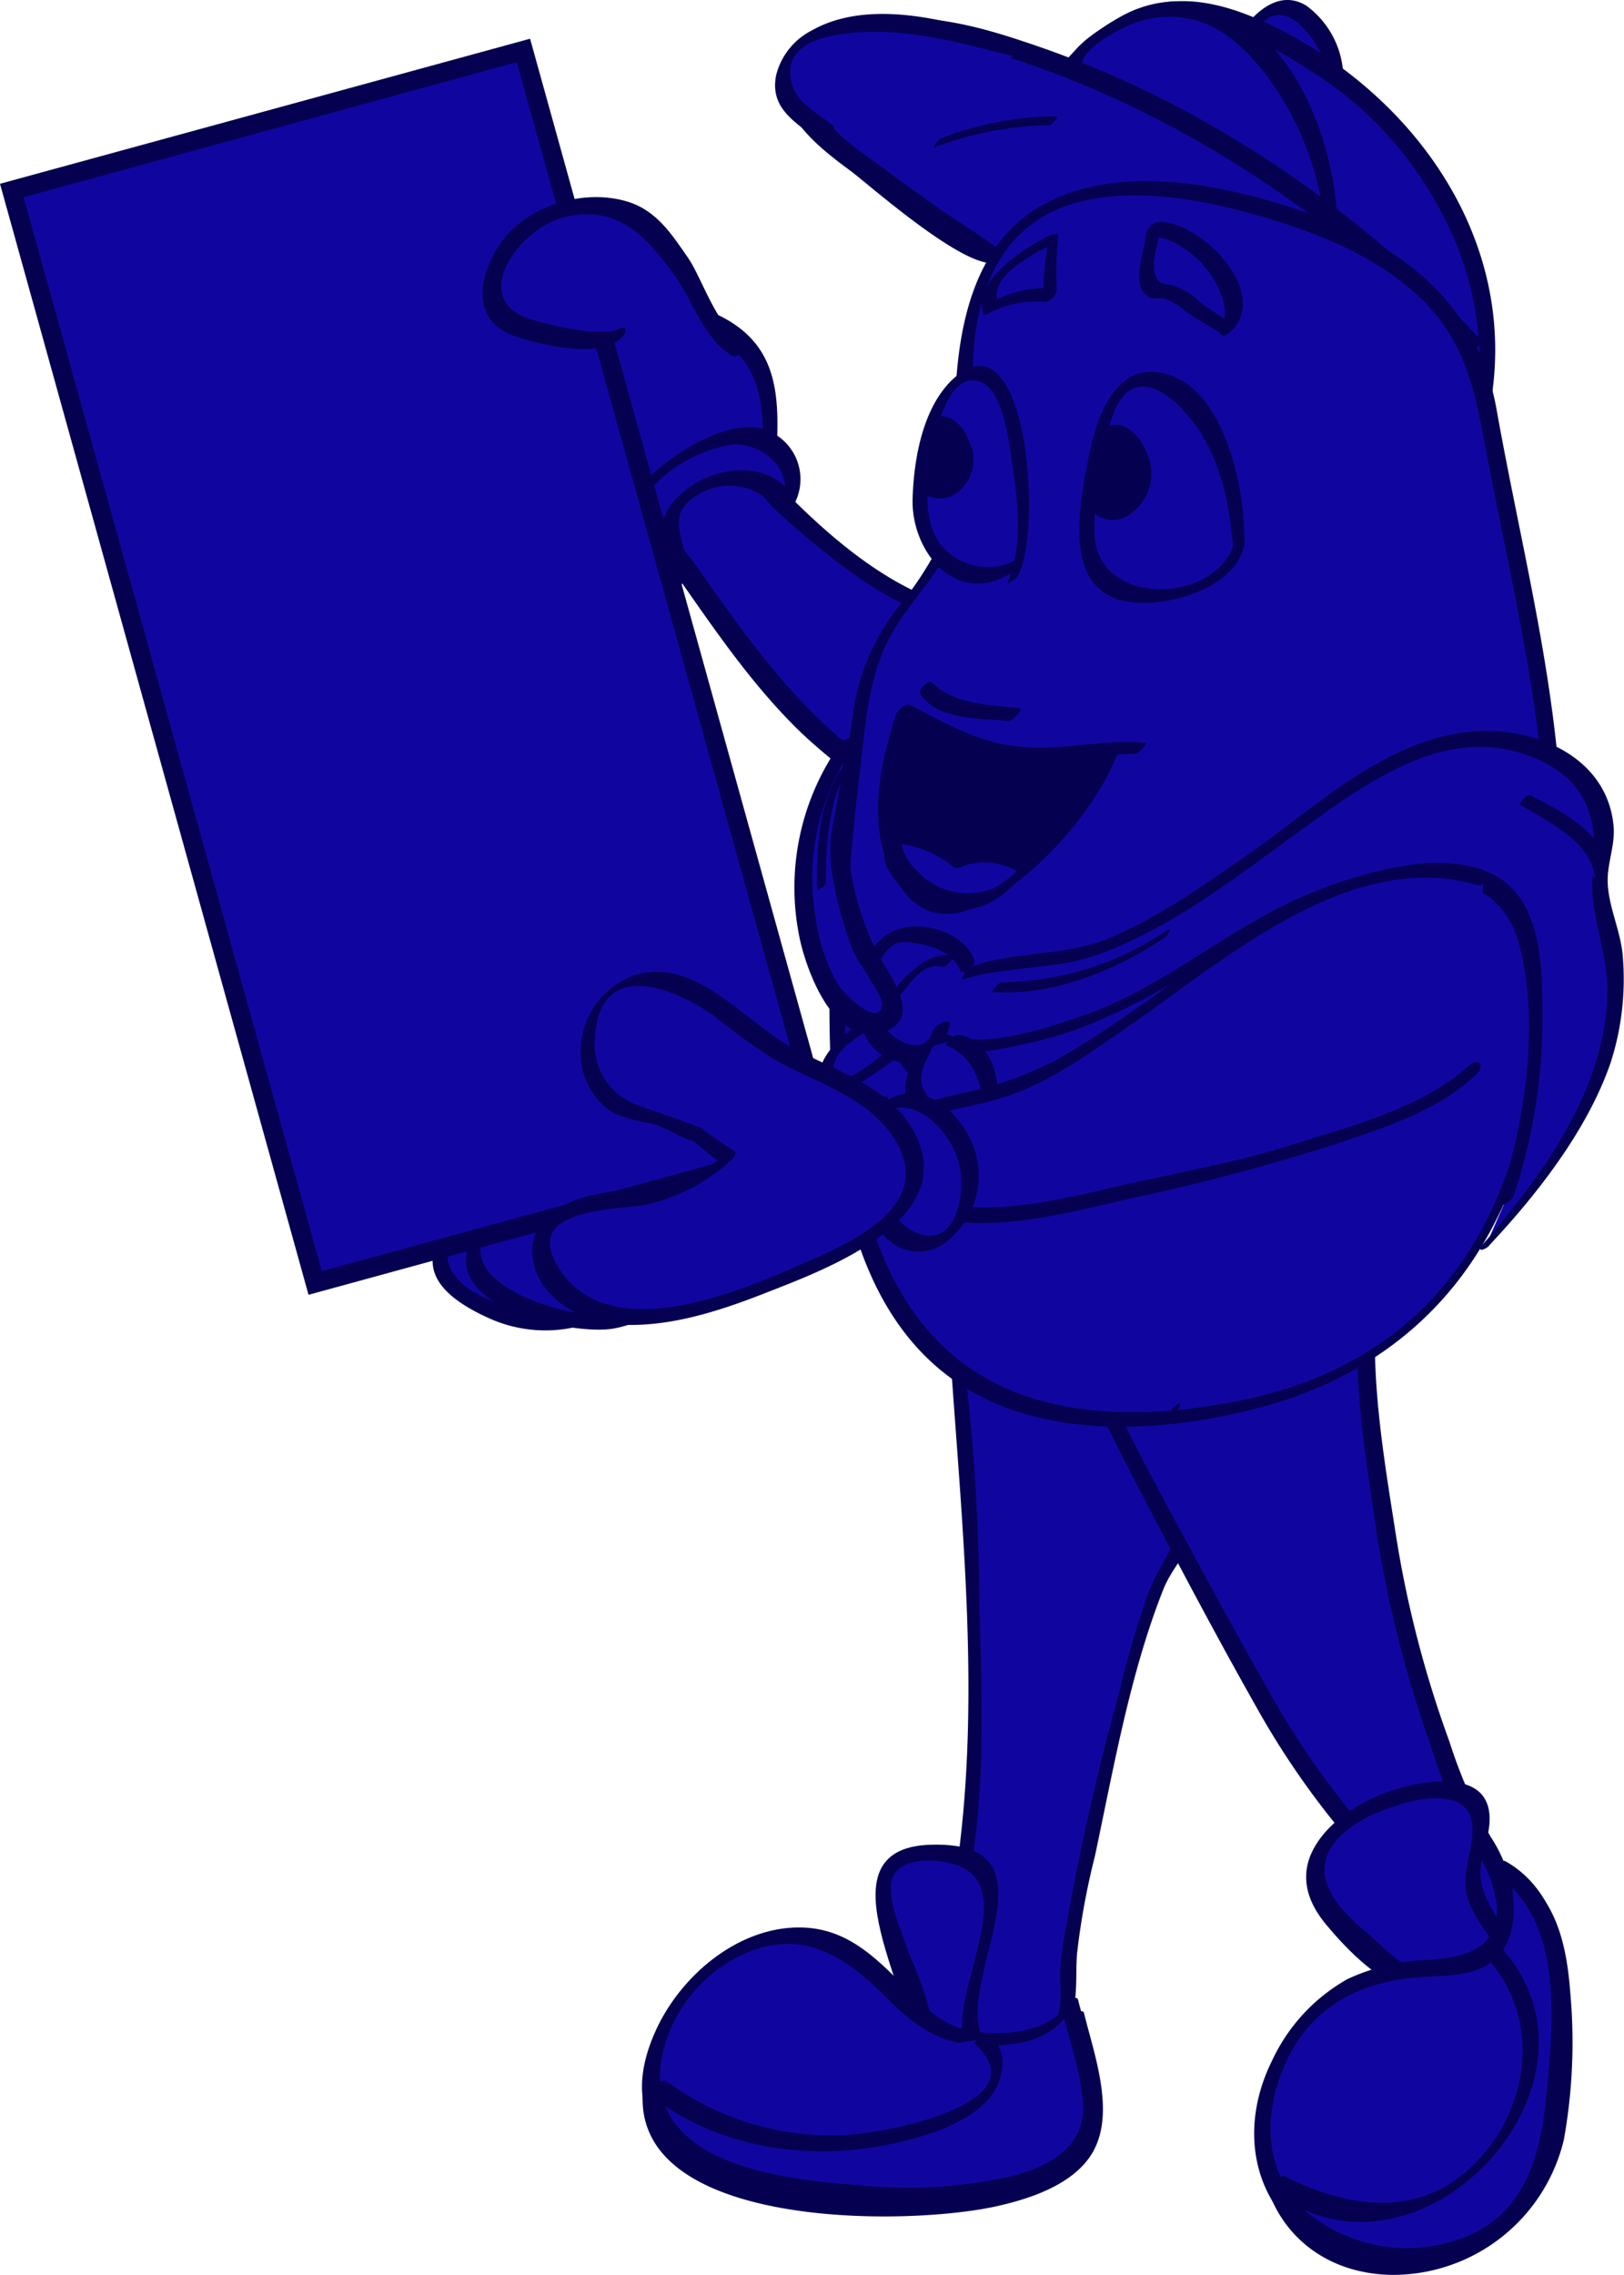 <svg id="Icons" xmlns="http://www.w3.org/2000/svg" viewBox="0 0 147.7 206.82"><defs><style>.cls-1{fill:#10069f;}.cls-2{fill:#050050;}</style></defs><title>og-brochure-mobile</title><path class="cls-1" d="M70,42.13c0-3,.57-6.8-.94-9.26-2.65-4-9.07-5.29-13.42-5.48C46.24,26.82,40,39.11,47.75,45.72c2.08,1.7,4.72,3,7.37,1.89"/><path class="cls-2" d="M70.58,41.72c.39-6,.23-10.82-6-13.41-4.65-1.93-10.74-2.74-15.18.08a12.6,12.6,0,0,0-6,11.08c.36,5.4,5.92,10.85,11.43,8.72.29-.11,1.31-1.35.67-1.21-11.9,2.62-14.16-17.33-2-18.72a20.49,20.49,0,0,1,11.55,2.35c4.8,2.69,4.26,7.11,4.42,11.92,0,.29,1-.47,1.07-.82Z"/><path class="cls-1" d="M40.17,113.23c-1.66,3.48,5.47,6.61,8,7,3.65.52,8.45-.7,10.61-4.17,5.14-7.82-16.08-13-19.4-6.43-1.16,2.26,1.66,4,1,4.35"/><path class="cls-2" d="M39.53,113.59c-1,3.08,2.38,5.08,4.77,6.18a12.41,12.41,0,0,0,9.43.48c3.91-1.36,8.8-6,5.3-10.12-3.16-3.74-10-4.92-14.57-4.12a8.24,8.24,0,0,0-5.1,2.6,3.94,3.94,0,0,0-1,2.94c.09.76,1.5,2.25,1.36,2.73-.18.65,1-.14,1.06-.26.71-.85,0-.87,0-1.7-.1-2.22-.95-3.53,1.47-4.44a9.43,9.43,0,0,1,2.16-.47,18.56,18.56,0,0,1,10.65,2c5.54,3,4.46,8.7-2.64,10-3.3.58-13.2-1.38-11.56-6.53.18-.55-1.14.3-1.28.72Z"/><path class="cls-1" d="M43.22,113.1c-1.66,3.48,6.57,6.74,9.06,7.08,3.65.52,8.45-.7,10.61-4.17,5.14-7.82-16.08-13-19.4-6.43-1.16,2.26-.1,2-.77,2.35"/><path class="cls-2" d="M42.58,113.46c-1.83,5.53,9.55,7.94,13.16,7.34,3.93-.66,10.65-4.74,8.19-9.6-2.18-4.3-9.27-5.59-13.56-5.37a10.26,10.26,0,0,0-5.87,1.85,6.34,6.34,0,0,0-1.66,1.93c-.05.09-1,2.75-.52,2.22-.22.24-.45.93.14.7a2.33,2.33,0,0,0,1.2-1.08c.5-.75.23-1.85,1-2.65a5.69,5.69,0,0,1,2.78-1.21,18,18,0,0,1,11.69,1.86c1.41.76,3.07,1.91,3.58,3.52,1.25,4-4.41,6.43-7.63,6.62s-12.68-2.35-11.24-6.84c.18-.55-1.14.3-1.28.72Z"/><path class="cls-1" d="M89.48,56.14c-7.09.07-16.8-8.54-21.67-13.88a14.61,14.61,0,0,0-8.49,5.23c4,5.31,7.57,11.33,12.37,16.4,2.86,3.58,11.83,9.75,12.74,12.73"/><path class="cls-2" d="M89.92,55.65c-8.44-.63-16-8.11-21.41-14-.11-.12-.3-.08-.43-.05a17.24,17.24,0,0,0-9.27,5.77c-.17.2-.39.58-.2.83,4.48,6.08,8.43,12.65,13.83,18,3.68,3.65,8.62,6.55,11.35,11.05.27.44,1.41-.69,1.32-1.09-.88-3.83-6.53-7.07-9.28-9.52-4.92-4.39-8.72-9.79-12.49-15.17C62.45,50.17,60.67,48.52,61,47c.43-2,4.84-4.38,6.7-3.46,1,.47,1.94,2,2.73,2.71q1.77,1.66,3.65,3.2c4.19,3.43,9.32,7.19,15,7.19.35,0,1.15-1,.88-1Z"/><path class="cls-1" d="M60.54,53.77c-4.26.09-3.49-7.38-1.68-9.53,1.52-2.12,7.23-5.18,9.85-4.56s4.35,4.17,2.83,6.3c-2.06-4.09-9.36-2.88-10.68,1.5-.42,1.74,3.25,8-2.36,5.61"/><path class="cls-2" d="M61,53.27c-4-.9-3.53-7-1.19-9.47a12.87,12.87,0,0,1,6.42-3.32c2.87-.53,6.46,2.36,4.68,5.53l1.34-.69c-2.2-3.72-7.53-3-10.33-.38a5,5,0,0,0-1.83,3.79,16.77,16.77,0,0,0,.54,2.39c.36,1.69.23,1.86-1.54,1.25-.55-.19-1.81,1.14-1.16,1.41,2.6,1.1,4.82.09,4.42-2.92-.31-2.39-1.67-4.2,1.11-5.87a5.37,5.37,0,0,1,7.38,1.62c.28.48,1.22-.48,1.34-.69a4.76,4.76,0,0,0-3.11-7c-3-.53-6.76,1.74-9,3.54a8.72,8.72,0,0,0-3.31,6.33c-.2,2.33.43,5.72,3.42,5.45.24,0,1.13-.9.79-1Z"/><polygon class="cls-1" points="75.19 103.91 28.66 116.65 1.07 17.32 47.6 4.58 75.19 103.91"/><path class="cls-2" d="M28.06,117.72,0,16.71,48.21,3.52l28.06,101ZM2.15,17.93l27.12,97.65L74.12,103.3,47,5.65Z"/><path class="cls-1" d="M87,123.2c.28,2.83.57,4.35.76,6.61.38,7.75.7,16.54.76,24.19s0,14.55-2.3,22.3c-.57,2.08-1.7,4.72-1.51,7,.38,3,1.89,2.83,4.91,3,1.89,0,4.35.19,6-1.13,1.92-1.49,1.56-4.5,1.53-6.58-.05-3.24,6.39-31.29,8.53-35.32,1.11-2.09,2.64-3.11,2.76-5.34-.18,0,2.91-14.74,4.32-14.74"/><path class="cls-2" d="M86.46,123.62c1,14.62,2.61,29.85.79,44.46a73.58,73.58,0,0,1-2.59,11.27c-.51,1.79-1.33,4.4-.22,6.15,1.79,2.8,8.83,1.91,11.13.28,2.81-2,2.17-5.12,2.38-8.12a66.28,66.28,0,0,1,1.63-8.9c1.7-8,3.18-16.53,6.18-24.15.77-2,2.32-3.47,3.05-5.42a22.42,22.42,0,0,0,.71-3.56c.39-1.95.84-3.89,1.33-5.81.16-.61,1.24-5.84,1.67-6s1.45-1.53.53-1.26c-1.66.5-2.25,3.07-2.69,4.45a81,81,0,0,0-2.42,9.84c-.56,3.09-2.5,5.31-3.58,8.18a90.7,90.7,0,0,0-2.61,9,226.27,226.27,0,0,0-5.08,22.79,21.85,21.85,0,0,0-.24,2.31c-.12,2.68.89,5.39-3.31,6.41a14,14,0,0,1-4,0c-5-.37-3.58-4.74-2.52-8.4a63.32,63.32,0,0,0,2-9.2c1-7.39.66-15,.46-22.41a186.39,186.39,0,0,0-1.52-22.77c0-.33-1.11.46-1.08.83Z"/><path class="cls-1" d="M100,126.14c-.15.91,12.85,25,16.57,31.28s4.43,5.93,8.78,11.5c1,1.28,11,10.49,12.42,10.32l-1.23-8.33c-1-3.2-1.69-2.94-3-5.72a131.13,131.13,0,0,1-6.61-20.69c-.95-5.37-1.7-11.14-2.46-16.71a46.63,46.63,0,0,1-.14-8.12"/><path class="cls-2" d="M99.42,126.56c.06,1.17,1,2.57,1.53,3.58,1.25,2.55,2.56,5.06,3.87,7.58,3.14,6,6.34,12,9.69,17.92a75.05,75.05,0,0,0,10.91,14.71,82.6,82.6,0,0,0,6.47,5.92c1.31,1.11,3.41,3.48,5.26,3.65.53,0,1.37-.62,1.28-1.2-.38-2.64-.55-5.43-1.17-8a12.94,12.94,0,0,0-1.7-3.74,47.44,47.44,0,0,1-3.75-8.67A99.88,99.88,0,0,1,127,139.85c-1.06-6.81-2.27-13.69-1.89-20.59,0-.9-1.57.15-1.61.8-.32,6.11.64,12.07,1.53,18.1a106,106,0,0,0,4.88,19.93,75,75,0,0,0,2.92,7.74c1,2,2.48,3.69,3,5.93.63,2.59.8,5.37,1.2,8l1.28-1.2c-1.92-.17-4.31-2.85-5.68-4a77.45,77.45,0,0,1-6.05-5.55,75.65,75.65,0,0,1-10.77-14.53c-3.15-5.53-6.19-11.12-9.2-16.72-1.4-2.6-2.79-5.21-4.13-7.84-.59-1.15-1.84-2.83-2-4.16,0-.29-1.09.44-1.07.82Z"/><path class="cls-1" d="M121.58,6.7c-.43-3.26-4.25-8.65-7.51-4.54"/><path class="cls-2" d="M122.13,6.28a8.23,8.23,0,0,0-3.3-5.75c-2-1.25-3.89-.1-5.26,1.48-.84,1,.41,1,1,.31,2.72-3.21,6,2.54,6.47,4.8.06.34,1.15-.46,1.1-.84Z"/><path class="cls-1" d="M135,37.31c.85-6.52.3-11.59-2.69-17.57-2.55-5.1-6.66-10.2-10.77-12.9C117.8,4.36,110.24-.1,105.28.75,101.88,1.46,97.34,5,95.64,8c-2,3.68-2.27,8.08-2.27,12.19"/><path class="cls-2" d="M135.52,36.94C138.29,21.72,128.39,8.19,115,2,109.12-.67,104.38-.77,99.24,3.3c-5.55,4.4-6.65,10.47-6.72,17.27,0,1,1.7-.11,1.7-.82,0-3.62.12-7.41,1.66-10.75,1.61-3.51,5.74-7.27,9.79-7.57,5-.37,10.48,3,14.52,5.65a33.26,33.26,0,0,1,10.89,12.21c3.24,6,3.83,11.74,3.48,18.4,0,.2.9-.46,1-.75Z"/><path class="cls-2" d="M125,26.91c.49,0,1.55-1.3.83-1.3-.49,0-1.55,1.3-.83,1.3Z"/><path class="cls-1" d="M121.15,22.72c.28-7.23-3.26-16.3-9.5-20.55a9.72,9.72,0,0,0-7.94-.85c-1.84.57-6.38,3.54-6.09,5"/><path class="cls-2" d="M121.65,22.33C122,14.86,118.57,3.9,110.91.8a10.59,10.59,0,0,0-9.45,1c-1.64,1-4.49,2.65-4.59,4.83,0,.86,1.45-.24,1.51-.78.18-1.44,2.87-2.88,4-3.42a9.24,9.24,0,0,1,5.85-.71c2.81.57,5,2.65,6.72,4.82a27.4,27.4,0,0,1,5.67,16.53c0,.23,1-.43,1-.78Z"/><path class="cls-1" d="M134.05,31.36C122.85,19.6,109,10.1,93.66,4.86c-5-1.7-10.63-3.26-15.73-2-3.4.85-7.51,3-5,6.94,2.13,3.54,6.94,6.09,10.06,8.65,1,.85,7.65,5.39,7.8,4.68"/><path class="cls-2" d="M134.62,30.84A104.19,104.19,0,0,0,109,10.74a91.62,91.62,0,0,0-16-7C88.14,2.11,82.84.84,77.77,2.25c-2.31.64-5.29,1.94-6.17,4.41-1.3,3.68,3.33,7.08,5.76,8.88C79,16.74,88.76,25.47,91,23.69c.74-.59.77-2-.29-1.1.1-.08-4.67-3.18-5.43-3.72-2.32-1.64-4.63-3.33-6.89-5a20.84,20.84,0,0,1-3.73-3.41C74,9.65,72.64,8,73,6.78c.45-1.5,2.91-2.67,4.23-3,5-1.41,10.4.05,15.2,1.65,15.78,5.24,29.4,14.8,41.06,26.5.3.3,1.42-.74,1.13-1.05Z"/><path class="cls-1" d="M141.42,77.28c0,13.68-.94,28.32-9.37,39.54-7,9.29-20.63,12.62-32,12.05-8.79-.44-15.55-4.25-19.7-12.49-3.83-7.61-4.11-17.5-4.11-26.06a188.71,188.71,0,0,1,2.27-27.21c1.2-8.28,9.1-10.57,9.07-20.41,0-7.85-.68-14.79,4.11-21,4.39-5.65,14.44-5,21.4-3.29,10,2.46,20.29,7.26,22.06,17.79C137.42,49.83,141.42,63.42,141.42,77.28Z"/><path class="cls-2" d="M140.82,77.73c0,10.38-.47,21.17-4.54,30.88-4.35,10.37-12.45,16.47-23.33,18.7-7.87,1.61-17.26,1.93-24.26-2.6-7.62-4.94-10.4-14.14-11.3-22.72-1.11-10.65-.43-21.52.84-32.12.55-4.6.8-9.18,3.4-13.14,1.69-2.58,3.85-4.84,5.16-7.67,3.8-8.2-.83-17.89,4.42-25.89,5.42-8.27,18.51-5.26,26.3-2.61,4.38,1.49,8.72,3.55,12,6.86,3.86,3.85,4.68,8.42,5.65,13.56,2.31,12.22,5.4,24.31,5.52,36.82,0,.49,1.43-.44,1.42-1-.13-13.45-3.66-26.47-6-39.63-1.7-9.4-8.22-14.68-17-17.74-7.29-2.55-17.14-4.78-24.33-.76s-8,13.47-7.94,20.91c0,3.11.21,6.2-1,9.14a31.92,31.92,0,0,1-4.26,6.63,20.23,20.23,0,0,0-4,9.58c-1.76,12.13-2.76,24.6-1.7,36.84.81,9.36,3.69,19.61,12.35,24.66,7.59,4.43,17.83,3.74,26,1.64,9.25-2.38,16.7-7.63,21.29-16.08,5.81-10.7,6.42-23.23,6.44-35.14C142,76.5,140.82,77.27,140.82,77.73Z"/><path class="cls-1" d="M79.44,93.16c-1.79.57-4.06,2.17-4.25,4.35-.28,3.78,6.14-2,7.28-2.46"/><path class="cls-2" d="M79.87,92.68c-2,.12-4,1.93-4.92,3.61-.47.9-1.07,3,.47,3.19,1.25.15,2.69-.93,3.67-1.57,1.18-.77,2.3-1.63,3.44-2.47.15-.11,1-1.18.34-1-1.82.46-3.32,2.22-4.94,3.11-.6.32-1.62,1-2,.08s.33-1.81.79-2.34a10.85,10.85,0,0,1,2.58-1.75c.09-.06.84-.86.55-.84Z"/><path class="cls-1" d="M135.18,113.14c3.4-3.68,9.5-12.19,10.91-17a27.94,27.94,0,0,0,.57-10.77c-.28-1.42-1.13-3.12-1.13-4.54-.28-2,.57-2.55.57-4.25,0-7.37-7.65-10.49-14.46-9.07-6,1.13-11.05,6-16.16,9.35-4.82,3.4-10.2,7.09-15.59,9.35-4,1.42-12.76.85-15,4.25-4.54,6.8,9.07,4,12.19,2.83,6-1.7,10.49-5.1,15.87-8.22a33.48,33.48,0,0,1,13.61-5.39c5.67-.85,10.23-.92,12.19,4.82s.28,19.27-1.7,24.38"/><path class="cls-2" d="M135.48,113.19c4.36-4.65,8.91-10.49,11-16.56a24.8,24.8,0,0,0,1.12-9.55c-.15-2.34-1.27-4.46-1.38-6.77-.08-1.82.7-3.42.53-5.23-.59-6.3-7.2-9.05-12.83-8.57-7.77.66-14.06,6.7-20.16,11-4,2.8-8.14,5.73-12.65,7.7-3.54,1.54-7.54,1.33-11.26,2.22-2.38.56-7.89,3-6.5,6.54,1.23,3.09,8.3,1.29,10.47.81,7.07-1.58,13-5.5,19.16-9.2,6.3-3.8,22.35-10.87,25.25.52,1.78,7,.49,16.38-2,23.06-.36,1,1.23.12,1.44-.44a50.8,50.8,0,0,0,2.61-16.61c0-4.36-.1-10.56-4.7-12.72s-11.56-.08-16,1.66c-7.46,2.94-13.47,8.66-21.1,11.29-3.25,1.12-9.32,3.22-12.63,1.56a1.72,1.72,0,0,1-1.1-2.41c.67-2.52,4.88-3,7-3.26,2.6-.39,5.33-.48,7.83-1.35,6.8-2.34,13.1-7.32,18.86-11.49,6.19-4.49,13.64-9.95,21.58-6.27,4.49,2.08,5.35,5.66,4.86,10.12-.43,3.82,1.43,7.32,1.31,11.21-.29,8.72-5.81,16.3-11.34,22.7-.64.74.21.51.6.09Z"/><path class="cls-1" d="M88,87.77c-.57-1.7-2-2.13-3.4-2.55-2.27-.57-4.25-.43-5.24,2.13-.85,2.13-1,5.39.71,7.09,1.7,2,4.82,2,5.53-.85"/><path class="cls-2" d="M88.63,87.3c-.9-2.36-4.09-3.45-6.47-2.95-2.57.54-3.82,3.15-4.13,5.54-.34,2.63.58,5.84,3.45,6.59,2.26.59,4.22-1,4.87-3.11.34-1.08-1.34-.2-1.54.44-.62,2-2.83,1.17-3.89.11a5.63,5.63,0,0,1-1.34-4.81,4.42,4.42,0,0,1,1.05-2.64c.83-1,1.7-.9,2.91-.68,1.59.3,3.11.91,3.8,2.47.22.49,1.43-.52,1.27-.94Z"/><path class="cls-1" d="M77.48,67.49c-.36,3-1.75,8.25-1.12,11.21.65,3.39,1.84,8.08,4,10.91,1.29,1.72,1.75,4.56-1.83,3.23-4-1.47-5.29-8.1-5.52-11.64a20.79,20.79,0,0,1,4.08-13.56"/><path class="cls-2" d="M77,67.81c-.72,3.93-2,7.89-1.27,11.91a34.23,34.23,0,0,0,1.88,6.77c.38,1,2.68,4,2.62,4.8-.18,2.19-3.2-.58-4-1.77a16.25,16.25,0,0,1-2-5.77,21.09,21.09,0,0,1,3.57-16.13c.74-1.1-1-.59-1.38,0a22.57,22.57,0,0,0-3.7,17.65c.64,3.06,3.24,10.2,7.78,8.5,3.66-1.37,0-5.56-.86-7.42a26.49,26.49,0,0,1-2.58-10c-.07-3.11.72-6.21,1-9.3,0-.26-1,.43-1.06.74Z"/><path class="cls-1" d="M86.62,94.57c4.06.85,3.78,7.47,2.93,10.3-.57-.76-.85-1.51-1.7-2-1.23-.76-2.65-1-3.78-2.27-1.8-1.61-.95-3.4.19-5.29"/><path class="cls-2" d="M86.16,95.09c3.8,1.61,3.61,6.79,2.66,10.16l1.4-1a8.5,8.5,0,0,0-3.72-3c-1-.55-2.36-1.41-2.66-2.63s.55-2.42,1-3.49c.3-.73-.75-.07-.92.14-1.14,1.43-2.24,3.52-1.13,5.27a6.74,6.74,0,0,0,2.86,2.24,7.38,7.38,0,0,1,3.25,2.74c.37.54,1.32-.73,1.4-1,.87-3.12,1.21-9.84-3.2-10.44-.32,0-1.31.88-.92,1Z"/><path class="cls-1" d="M93.1,4.73C91.21,4.21,89.26,3.39,87.37,3a33.25,33.25,0,0,0-9.64-.76c-2.65.19-5.86,1.32-6.42,4.35s1.89,3.78,3.78,5.48"/><path class="cls-2" d="M93.54,4.24c-5.6-2-14-4.71-19.71-1.47a6.26,6.26,0,0,0-3.26,4.15c-.54,3,1.82,4.18,3.82,5.83.53.44,1.88-.92,1.4-1.31-1.19-1-3.09-1.93-3.64-3.47-1.66-4.68,4.63-5,6.91-5.07,4.83-.1,9,1.23,13.6,2.33.32.08,1.21-.87.88-1Z"/><path class="cls-1" d="M111.43,29.86a24.19,24.19,0,0,1-4-2.75c-2.27-1.42-2.27.57-3.12-2-.28-.85.57-3.12.57-4.25,3.4-.28,9.07,6,6.8,9.07Z"/><path class="cls-2" d="M112,29.37c-.94-.61-1.93-1.18-2.82-1.87a6,6,0,0,0-2.71-1.6c-.95-.14-1.31-.19-1.49-1.41s.52-2.7.59-4l-1.1,1c3.68-.1,8.13,5.12,6.65,8.64l1.09-.82-.27,0c-.25,0-1.32.77-1,1l.17.14c.28.23.81-.3,1-.47,3.29-3.62-3-9.92-6.76-9.81a1.43,1.43,0,0,0-1.1,1c-.08,1.44-1.65,5.13.45,5.93a5.58,5.58,0,0,0,1,0,4.83,4.83,0,0,1,2,1.1c1,.76,2.18,1.38,3.29,2.05C111.27,30.58,112.22,29.53,112,29.37Z"/><path class="cls-1" d="M95.78,21.72a30.81,30.81,0,0,0-.28,5.1A9.3,9.3,0,0,0,90.11,28C89,24.84,95.78,21.72,95.78,21.72Z"/><path class="cls-2" d="M95.3,22.1a32.54,32.54,0,0,0-.44,5.2L96,26.23a10.31,10.31,0,0,0-5.8,1.22l.55,0c-.52-1.72,1.19-3,2.44-3.83.56-.38,1.14-.7,1.73-1a3.79,3.79,0,0,0,.68-.42,2.72,2.72,0,0,0,.37-.4c.29-.37.19,0-.43.33.24-.11,1-1.06.46-.81.33-.15-.18,0-.29,0a4.8,4.8,0,0,0-1,.48,19.34,19.34,0,0,0-2.61,1.71c-1.41,1.12-3.32,2.94-2.69,4.95.08.26.4.11.55,0a8.91,8.91,0,0,1,5-1,1.29,1.29,0,0,0,1.15-1.07,35.53,35.53,0,0,1,.13-5C96.28,21.2,95.36,21.77,95.3,22.1Z"/><path class="cls-1" d="M134.89,80.09c-4.63-2.52-13.06,0-21.29,5.1-6.94,4.27-13.15,9.73-20.51,13.31-3.5,1.7-19,2.72-13.47,9.13,1.62,1.88,4.56,2.28,6.85,2.61,6.1.88,11.59-.92,17.34-2.21,5.52-1.24,11-2.17,16.09-4.13,4.65-1.78,10.28-2.91,14-6.59"/><path class="cls-2" d="M135.28,79.72c-3.05-2.07-7.25-1.2-10.55-.22a52.75,52.75,0,0,0-13.93,7c-4.94,3.27-9.61,7-14.78,9.9A33.42,33.42,0,0,1,87,99.5c-2.89.72-10,2.26-9.27,6.63.61,3.62,5.38,4.5,8.32,4.88,5.56.7,10.83-.67,16.2-1.92a194.08,194.08,0,0,0,19.46-5.15c4.5-1.55,9-2.91,12.54-6.24.89-.84.19-1.6-.72-.77-4.23,3.83-10.56,5.41-15.91,7.12s-11.21,2.69-16.8,4-12.31,2.83-17.9.54c-2-.83-5-3.15-2.75-5.32,1.09-1.07,3.13-1.46,4.56-1.87,2.5-.71,5.15-1.06,7.59-2C96.13,98,99.74,95.29,103.09,93c8.7-6.08,20-15.94,31.44-12.49.19.06.87-.66.75-.75Z"/><path class="cls-2" d="M106.39,128.63c.41,0,1.14-1,.9-1-.41,0-1.14,1-.9,1Z"/><path class="cls-1" d="M137,177.08a33.44,33.44,0,0,1-2.87-5c-.85-2.27,1.33-5.6.28-7.84-1.42-3-9.58-.77-12.71,2-5,4.61-.37,8.48,3.69,11.8,1.66,1.47,2.4,2.21,5,1.84,1.47-.18,3.87-.55,5.16-1.66.92-.55,1.84-1.29,1.29-2.21"/><path class="cls-2" d="M137.52,176.6c-.95-1.7-2.64-3.82-2.85-5.77s.85-3.68.81-5.56c-.05-2-1.21-3-3.19-3.24-4.47-.47-11.17,2.22-13.06,6.55-1,2.35-.19,4.51,1.37,6.39s4.39,4.91,6.89,5.62,11.59-1.21,10.1-5.16c-.27-.71-1.57.53-1.5,1.07.28,2.18-6.06,2.87-7.34,2.52-1.54-.43-2.84-1.91-4-2.92-1.57-1.35-3.59-3-4.16-5.14-.88-3.28,2.79-5.5,5.37-6.44,1.75-.64,4-1.33,5.89-.9,2.26.52,2.26,2.44,1.88,4.47-.28,1.5-.71,3-.25,4.47.56,1.83,2,3.49,3.05,5,.18.25,1.2-.62,1-1Z"/><path class="cls-1" d="M91.44,187.74c-8.69-1.5,4.39-17.81-4.63-19-13.71-2.19-1.25,12.94-3.14,18.15"/><path class="cls-2" d="M91.92,187.2c-9.13-2.57,6.86-19.92-7.25-19.48C74,168,83.7,182.06,83,187.22c-.11.78,1.2-.33,1.32-.59,1.34-3-1-7.15-2-10-.54-1.57-1.75-4.28-1.13-5.95.81-2.18,5.72-1.8,7.25-.27,4.11,4.11-5.87,16.42,2.53,17.87.37.06,1.33-1,.94-1.08Z"/><path class="cls-1" d="M97.28,183c-1.69,3.38-5.23,3.51-8.73,3.48-6-.12-8-8-14.45-9.17-11.22-2.12-22.23,16.54-8.21,21.2,7.2,2.39,25.42,4.19,32.07-1.77,2.83-2.53,1-8.64-.13-13.18"/><path class="cls-2" d="M96.84,183.08c-1.87,2.78-7.11,3.47-10.07,2.24-2.1-.87-3.62-2.73-5.17-4.3-2.48-2.52-5.12-4.61-8.83-4.63-5.7,0-10.93,4.49-13.14,9.51-7.38,16.71,21.7,16.75,31,14.69,2.92-.65,6.59-1.84,8.43-4.41,2.61-3.64.46-9.32-.47-13.15-.14-.59-1.58.47-1.44,1,.68,2.81,2,6.28,1.61,9.2-.47,3.49-3.62,5-6.66,5.78a43,43,0,0,1-13.81.82c-6.83-.51-19.75-1.81-18-11.64a13.17,13.17,0,0,1,8.65-9.85c5-1.55,8.56,1.19,11.9,4.54,2.88,2.88,5.24,4.45,9.41,4.2,3.36-.2,5.92-1.32,7.57-4.33.36-.66-.81.08-1,.3Z"/><path class="cls-1" d="M137.26,170.63c6.41,3.5,5.09,15.85,4.6,22.49-1,11.8-15.61,17-23.5,9.4-6.41-6.27-1.15-18.25,5.26-21,3.62-1.66,6.41-1.29,10-1.84,4.11-.55,3.62-4.79,3.12-8.48"/><path class="cls-2" d="M136.68,171.17c6.55,4.22,5.06,15,4.47,21.61-.82,9.26-10.45,15.56-19.14,11.15-10.57-5.37-5.13-20.83,5-22.78,3-.57,7.17.18,9.44-2.33,2-2.21,1.38-5.44.84-8.07-.08-.39-1.16.49-1.14.87.08,1.37.51,3.26,0,4.56-1.23,3.42-4.57,2.87-7.15,3.21a16.77,16.77,0,0,0-6.76,2.18,17.07,17.07,0,0,0-6.61,8.48c-3.17,8.39,1.8,16.66,11,16.78a16,16,0,0,0,15.6-12.29,50.08,50.08,0,0,0,.58-13.41c-.31-4.18-1.26-8.72-5.11-11-.42-.25-1.45.88-1.15,1.07Z"/><path class="cls-1" d="M80.11,100.85c4.19-3.56,10.59,4.58,7.24,9.89-5.41,8.44-13.13-8.49-7.32-10.27"/><path class="cls-2" d="M80,101.27c3.14-1.87,6.15,1.28,7.12,4.14.79,2.33.14,8-3.52,6.77-2.05-.69-3.4-3.12-4.1-5-.47-1.27-1.64-5.23.27-5.91.63-.22,1.6-1.92.54-1.54-5.42,1.94-2.9,9.82.21,12.74a4.11,4.11,0,0,0,5.84.19,7.6,7.6,0,0,0,1.83-9.19c-1.5-3.13-5.27-5.7-8.26-2.79-.27.26-.61,1,.06.6Z"/><path class="cls-1" d="M63.38,103.15c-.92-.16-1.62-.91-2.48-1.26-1.52-.62-3.17-.49-4.65-1.34-2.87-1.67-3.73-6.17-1.8-9a5.58,5.58,0,0,1,6.31-2.34c3.6.87,7,4.75,10.39,6.55,3,1.63,7.17,3,9.6,5.57,6.9,7.57-1.86,11.73-9.75,15-4.77,2-14.66,5.26-18.9,1.74-1.81-1.5-3.29-3.27-2.82-5.74.6-3.1,6.59-3.34,9.12-3.47,2-.1,6.26-2.14,7.79-3.66Z"/><path class="cls-2" d="M63.87,102.59c-2-.8-4-1.41-6-2.16a5.82,5.82,0,0,1-3.78-5.77c.28-8.05,7.73-4.54,10.84-2.3a60.78,60.78,0,0,0,5.56,4c3.86,2.17,8.58,3.37,11,7.42,3.37,5.68-3.62,9-7.94,10.87-6,2.66-18.08,8-22.72.65-3.51-5.54,5.21-5.23,8-5.79a16.73,16.73,0,0,0,7.63-4c.1-.09.61-.64.37-.8l-2.93-2c-.29-.19-1.18.73-1,.91l2.71,2.19.54-.94c-4.06,3.33-8.08,2.72-12.74,3.91-2.49.63-5.06,2.14-5,5,.06,3.88,4.13,6.33,7.57,6.62,4.62.39,9.44-1.19,13.68-2.86,4.91-1.93,16.79-6.21,13.92-13.65-1.93-5-7.56-6.43-11.79-8.79-4.05-2.26-8.39-7.83-13.61-6.57a7.33,7.33,0,0,0-5.37,7,6.49,6.49,0,0,0,2.88,5.61,13.66,13.66,0,0,0,3.58,1c1.33.38,2.37,1.13,3.66,1.58C63.28,103.84,64.28,102.75,63.87,102.59Z"/><path class="cls-1" d="M97.33,182.35c-1.69,3.38-5.33,3-8.83,3-6-.12-8-8-14.45-9.17-11.22-2.12-22.23,16.54-8.21,21.19,7.2,2.39,25.42,4.19,32.07-1.77,2.83-2.53.5-8.7-.58-13.25"/><path class="cls-2" d="M96.89,182.44c-1.75,2.56-6.64,2.83-9.44,2-2.2-.64-3.77-2.38-5.32-3.95-2.59-2.63-5.15-5.09-9.06-5.24-5.8-.22-11.17,4.34-13.45,9.41-7.53,16.75,21.54,16.85,30.84,14.8,2.93-.64,6.67-1.83,8.5-4.43,2.58-3.67,0-9.42-.91-13.21-.15-.59-1.58.47-1.44,1,.69,2.76,1.68,5.55,1.88,8.4.28,4-3.17,5.79-6.49,6.64a43,43,0,0,1-13.81.82c-6.83-.51-19.75-1.81-18-11.64a13.17,13.17,0,0,1,8.65-9.85c5-1.55,8.56,1.19,11.9,4.54,2.93,2.94,5.22,4.32,9.42,4.25,3.38-.06,5.95-.84,7.66-3.89.37-.66-.81.08-1,.3Z"/><path class="cls-1" d="M136.36,169.75c7,3.63,5.49,16,4.82,22.6-.57,5.14-3.15,9.29-7.14,11.3-5.15,2.59-12.27,1.85-16.6-2.52-6.24-6.43-.67-18.27,5.81-20.87,3.66-1.56,6.44-1.12,10.07-1.58,4.12-.44,3.74-4.69,3.35-8.39"/><path class="cls-2" d="M135.78,170.29c6.43,3.91,5.5,13.4,4.9,19.83-.48,5.06-1.56,10.35-6.57,12.89a14.29,14.29,0,0,1-15.16-1.82c-3.62-3.05-4.09-7.88-2.61-12.15,2.06-6,6.55-8.78,12.7-9.28,2.71-.22,5.88.1,7.62-2.43,1.49-2.17,1-5.06.57-7.47-.07-.39-1.15.49-1.14.87a18,18,0,0,1,0,3.68c-.57,3.22-3.57,3.57-6.15,3.78a19,19,0,0,0-7.36,1.73,16.45,16.45,0,0,0-6.85,7.35c-4.26,8.5-.11,17.59,9.75,18.56,8.78.86,15.31-5.46,16.44-13.86.93-7,2.29-18.62-5-22.75-.43-.24-1.45.89-1.15,1.07Z"/><path class="cls-1" d="M112.65,49.79c0-4.54-1.56-11.91-6.52-14.74C99.89,31.65,99,44.4,98.9,48.37c-.14,4.54,2.55,6.09,6.8,5.67,2.27-.28,6.66-1.84,6.94-4.54"/><path class="cls-2" d="M113.16,49.39c.16-4.79-1.89-15.28-8.31-15.57-3.9-.18-5.33,5-5.89,8-.74,3.88-2.26,11.13,2.76,12.69,3.59,1.11,11.13-.89,11.5-5.4,0-.37-1,.48-1.08.65-2.17,5.2-12,5.25-12.57-.84a28.46,28.46,0,0,1,1-8.91c.39-1.58,1-4.42,2.9-4.81s3.87,1.68,4.9,3c2.7,3.36,3.51,7.89,3.82,12.07,0,.27,1-.46,1-.8Z"/><path class="cls-1" d="M92.1,52.62c1.42-2.13,1.13-6.8.85-9.07-.14-1.84-1.13-8.79-3.26-9.5-3.83-1.28-5.53,6.24-5.81,8.36-.28,3-.71,6.52,2,8.65,1.28,1.13,4.68,1.7,6.09.57"/><path class="cls-2" d="M92.52,52.42c2.31-3.58,1.06-24.17-5.8-18C83.91,37,83.1,41.78,83,45.36c-.14,4.7,3.84,9.78,8.86,6.81.47-.28,1.2-1.62.19-1.08a5.5,5.5,0,0,1-6.33-1.38c-1.66-1.91-1.47-4.84-1.2-7.15.23-2.05,1.43-9,4.63-7.85,2.18.82,2.65,5.77,2.94,7.72.5,3.45.95,7.22-.45,10.5-.15.36.79-.37.88-.5Z"/><path class="cls-2" d="M100.18,39.3c2.41-.85,4.11,3,3.83,4.68-1,5-6.84,2.14-4-2.55"/><path class="cls-2" d="M99.76,39.76c1.59-.14,2.63,1.07,3.17,2.44.38,1,.75,2.79-.27,3.53-.71.52-1.77-.15-2.2-.73-.88-1.2-.33-2.56.14-3.79.29-.76-.77-.08-.95.14C98.54,42.7,98,45,99.25,46.43a2.7,2.7,0,0,0,3.82.09,4.46,4.46,0,0,0,1.39-4.95c-.57-1.67-2.09-3.68-4-2.68-.12.06-.91.89-.65.87Z"/><path class="cls-2" d="M84.87,38.31c2.13-.14,3.4,3.54,2.83,5-1.28,2.83-4.71.58-3.54-1.13"/><path class="cls-2" d="M84.44,38.79c1.75.24,2.75,2.57,2.69,4.14,0,.95-.73,1.19-1.53.77a1.53,1.53,0,0,1-.8-1.92c.18-.54-.76,0-.86.11A1.84,1.84,0,0,0,84.17,45a2.76,2.76,0,0,0,3.53-.85,3.7,3.7,0,0,0,.49-3.91c-.49-1.31-1.44-2.6-3-2.37-.23,0-1.07.91-.77.95Z"/><path class="cls-2" d="M103.72,68c-1.42-.25-3.26.37-4.68.5a39.85,39.85,0,0,1-6.66.12,21.77,21.77,0,0,1-5-1c-2.13-.62-3.4-2-5.24-2.86-1.84,4.84-2.69,10.31.28,15.15,5.1,8.44,15.59-6.33,18-10.06.14-.37.28-.62.43-1"/><path class="cls-2" d="M104.16,67.54c-3.72-.39-7.46.73-11.26.37-4-.38-6.64-2.05-10.15-3.81-.44-.22-1.17.57-1.28.92-1.66,5.14-2.92,11.48.8,16.13,1.66,2.08,3.89,2.4,6.29,1.4,5.18-2.15,11-8.7,13-13.87.35-.9-1.08,0-1.27.44-2,4.3-6.56,10-10.91,12.07-2.62,1.24-4.71.56-6.28-1.81-2.91-4.4-2-10.2-.19-14.8l-1.28.92c3.23,1.84,5.8,3.41,9.64,3.79,4.14.41,8-.68,12-.77.33,0,1.19-1,.89-1Z"/><path class="cls-1" d="M92.24,65c-2.69-.28-6.46-.29-8-2.41"/><path class="cls-2" d="M92.73,64.39c-2.82-.31-5.79-.29-8-2.34-.27-.25-1.25.66-1.05,1,1.52,2.46,5.55,2.27,8.05,2.49.44,0,1.34-1.09,1-1.13Z"/><path class="cls-2" d="M92.25,78.5c.49,0,1.55-1.3.83-1.3-.49,0-1.55,1.3-.83,1.3Z"/><path class="cls-1" d="M93.23,78.84a5.46,5.46,0,0,0-5.87-.56c-1.66-1.68-8.32-4.12-5.49.46a6.6,6.6,0,0,0,9.87,1.68Z"/><path class="cls-2" d="M93.78,78.33a6.35,6.35,0,0,0-2.85-1.25,18.45,18.45,0,0,0-2.63.28c-1,0-2.09-1-3.16-1.39-1.51-.59-4.23-1.06-4.67,1.19-.6,3,4.09,5.46,6.48,5.54,3.05.1,4.82-1.62,6.6-3.78.54-.66,0-.71-.52-.26a11.39,11.39,0,0,1-2.64,2.1,6.25,6.25,0,0,1-6.86-1.46A4.73,4.73,0,0,1,82,76.78c0-.21-.51,0,.05,0a4.51,4.51,0,0,1,1.05.2,8.82,8.82,0,0,1,3.64,1.88c.16.15.4,0,.56,0a5.69,5.69,0,0,1,5.41.51C93.06,79.57,94.06,78.53,93.78,78.33Z"/><path class="cls-1" d="M86.15,87.39c-1.51-.47-4,1.61-4.44,2.93"/><path class="cls-2" d="M86.6,86.88A4.11,4.11,0,0,0,83.32,88c-.77.59-2.06,1.67-2.12,2.73,0,.34.84-.43.89-.49C83,89.12,84,87.52,85.69,87.9c.36.08,1.23-.94.9-1Z"/><path class="cls-1" d="M76.7,69.91c-2,3.5-2,6.61-2,10.68"/><path class="cls-2" d="M76.37,70.09c-2,3.42-2.08,6.95-2.06,10.82,0,.1.8-.37.8-.65,0-3.73.26-7.21,2-10.61.1-.21-.61.3-.69.44Z"/><path class="cls-1" d="M145.48,80.31c.71-3.78-4.63-6.33-6.8-7.56"/><path class="cls-2" d="M146,79.93c.67-3.93-3.95-6.14-6.81-7.62-.3-.16-1.1.76-.93.86,2.69,1.63,7.21,3.7,6.79,7.5,0,.15.89-.42.95-.75Z"/><path class="cls-1" d="M83.31,97.41c-.57-.85-1.13-1.42-1.7-2.27"/><path class="cls-2" d="M83.81,96.94c-.53-.78-1.16-1.49-1.72-2.25-.16-.21-1.13.61-1,.89.5.8,1.15,1.5,1.68,2.29.16.23,1.21-.62,1-.93Z"/><path class="cls-1" d="M106,84.94c-4.25,2.93-10.2,5.1-15.31,4.82"/><path class="cls-2" d="M106.11,84.6a27.19,27.19,0,0,1-15,4.7c-.32,0-1,.89-.82.9,5.54.34,11.06-1.91,15.6-4.93.26-.18.9-1.11.24-.67Z"/><path class="cls-1" d="M95.78,11a27.52,27.52,0,0,0-10.49,2"/><path class="cls-2" d="M96.13,10.58a29.1,29.1,0,0,0-10.53,2c-.24.09-.88.9-.62.8a31.84,31.84,0,0,1,10.45-2c.28,0,.79-.75.7-.75Z"/><path class="cls-1" d="M89.11,185.44c1.15.25,2,3.54,1,4.68-2.14,2.73-7.37,4-10.94,4.51-6,.76-14-.44-19.15-4.71"/><path class="cls-2" d="M88.67,185.85c6.13,5.54-8.78,8.23-12.08,8.28a25.25,25.25,0,0,1-15.91-4.87c-.55-.43-1.9.94-1.41,1.32,6.2,4.88,14.88,6,22.43,4.2,2.84-.66,6.13-1.68,8.18-3.9,1.4-1.52,2.16-5-.37-5.87-.21-.08-1,.68-.83.84Z"/><path class="cls-1" d="M136.12,177.82c9.64,10.49-4.82,30.9-19.84,20.69"/><path class="cls-2" d="M135.54,178.36c4.22,5,3.7,12.1-.32,17.12-5,6.28-11.94,5.64-18.4,2.38-.4-.2-1.57.94-1.18,1.24,13.08,10.4,31.93-9.4,21.06-21.82-.28-.32-1.45.73-1.15,1.08Z"/><path class="cls-1" d="M67.78,31.55C67,32.3,66.27,31,65.51,30c-1.51-1.7-2.08-4.16-3.59-5.86-1.7-2.08-2.27-4-4.91-4.91C52.47,17.56,47,20,45.67,23c-1.39,3.18-2.08,6,2.83,7,2.08.38,7.37,1.13,7.75.38"/><path class="cls-2" d="M68.17,31.13c-2.45,0-4.29-5.8-5.54-7.61-1.51-2.18-2.88-4.36-5.53-5.18-4-1.24-9.31.33-11.68,3.92-1.95,2.94-2.56,6.93,1.35,8.28,2.34.81,8.09,2.22,9.91,0,.35-.43.33-1-.33-.65-1.75.81-6-.29-7.77-.76-6.27-1.69-1.4-8.42,2.8-9.4,4.8-1.11,7.32,1.71,9.84,5.12C63,27.19,64,30.93,66.68,32.4c.16.09.5-.13.61-.22l.49-.4s.63-.65.39-.65Z"/></svg>